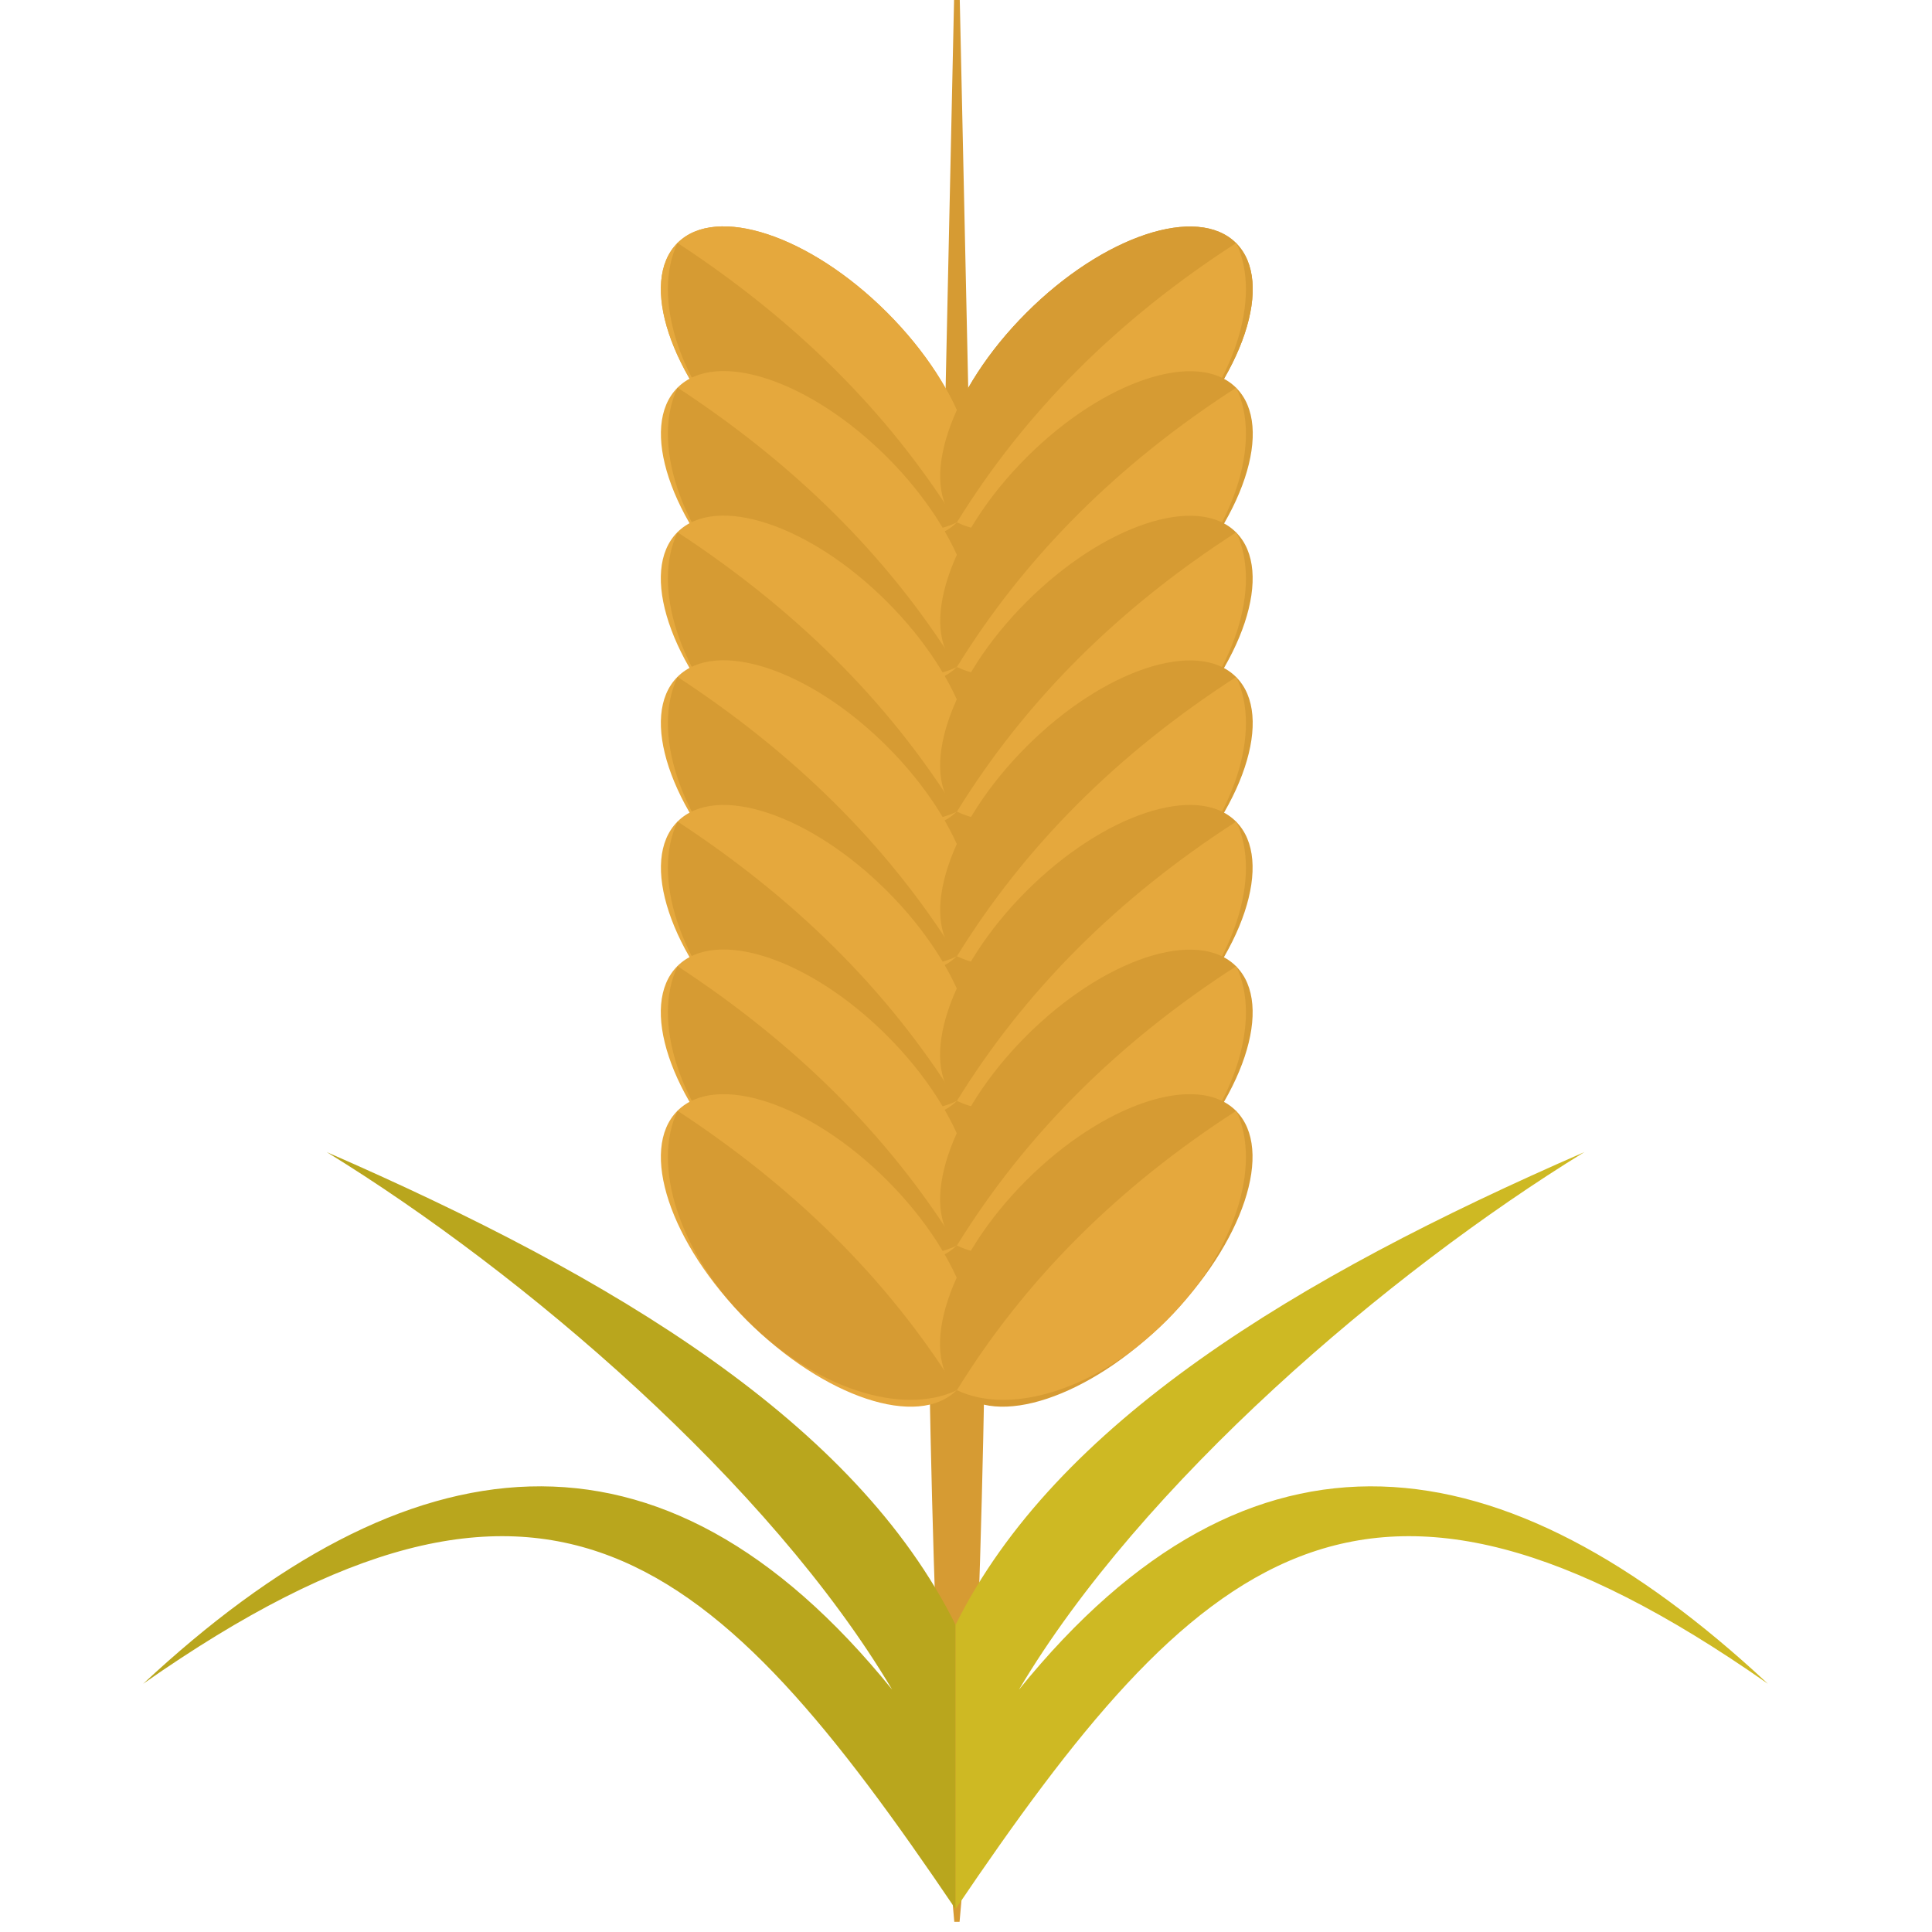 <?xml version="1.0" encoding="UTF-8" standalone="no" ?>
<!DOCTYPE svg PUBLIC "-//W3C//DTD SVG 1.1//EN" "http://www.w3.org/Graphics/SVG/1.1/DTD/svg11.dtd">
<svg xmlns="http://www.w3.org/2000/svg" xmlns:xlink="http://www.w3.org/1999/xlink" version="1.1" width="350" height="350" viewBox="0 0 350 350" xml:space="preserve">
<desc>Created with Fabric.js 1.7.22</desc>
<defs>
</defs>
<g id="icon" style="stroke: none; stroke-width: 1; stroke-dasharray: none; stroke-linecap: butt; stroke-linejoin: miter; stroke-miterlimit: 10; fill: none; fill-rule: nonzero; opacity: 1;" transform="translate(-1.944 -1.944) scale(3.89 3.89)" >
	<path d="M 45.186 0 l 0.49 22.5 L 46.044 45 c 0.106 7.5 0.425 15 0.245 22.5 c -0.085 3.75 -0.184 7.5 -0.363 11.25 c -0.17 3.75 -0.388 7.5 -0.739 11.25 h -0.245 c -0.351 -3.75 -0.569 -7.5 -0.739 -11.25 c -0.179 -3.75 -0.278 -7.5 -0.363 -11.25 c -0.18 -7.5 0.139 -15 0.245 -22.5 l 0.367 -22.5 L 44.942 0 H 45.186 z" style="stroke: none; stroke-width: 1; stroke-dasharray: none; stroke-linecap: butt; stroke-linejoin: miter; stroke-miterlimit: 10; fill: rgb(214,155,51); fill-rule: nonzero; opacity: 1;" transform=" matrix(1 0 0 1 0 0) " stroke-linecap="round" />
	<ellipse cx="38.563" cy="18.319" rx="4.613" ry="9.199" style="stroke: none; stroke-width: 1; stroke-dasharray: none; stroke-linecap: butt; stroke-linejoin: miter; stroke-miterlimit: 10; fill: rgb(229,168,61); fill-rule: nonzero; opacity: 1;" transform=" matrix(0.707 -0.707 0.707 0.707 -1.662 32.632) "/>
	<path d="M 32.055 11.817 c -1.207 2.524 0.058 6.581 3.243 9.766 s 7.242 4.45 9.766 3.243 L 32.055 11.817 z" style="stroke: none; stroke-width: 1; stroke-dasharray: none; stroke-linecap: butt; stroke-linejoin: miter; stroke-miterlimit: 10; fill: rgb(214,155,51); fill-rule: nonzero; opacity: 1;" transform=" matrix(1 0 0 1 0 0) " stroke-linecap="round" />
	<ellipse cx="51.569" cy="18.323" rx="9.199" ry="4.613" style="stroke: none; stroke-width: 1; stroke-dasharray: none; stroke-linecap: butt; stroke-linejoin: miter; stroke-miterlimit: 10; fill: rgb(214,155,51); fill-rule: nonzero; opacity: 1;" transform=" matrix(0.707 -0.707 0.707 0.707 2.149 41.831) "/>
	<path d="M 58.073 11.817 c 1.207 2.524 -0.058 6.581 -3.243 9.766 c -3.185 3.185 -7.242 4.45 -9.766 3.243 L 58.073 11.817 z" style="stroke: none; stroke-width: 1; stroke-dasharray: none; stroke-linecap: butt; stroke-linejoin: miter; stroke-miterlimit: 10; fill: rgb(229,168,61); fill-rule: nonzero; opacity: 1;" transform=" matrix(1 0 0 1 0 0) " stroke-linecap="round" />
	<ellipse cx="38.563" cy="18.319" rx="4.613" ry="9.199" style="stroke: none; stroke-width: 1; stroke-dasharray: none; stroke-linecap: butt; stroke-linejoin: miter; stroke-miterlimit: 10; fill: rgb(229,168,61); fill-rule: nonzero; opacity: 1;" transform=" matrix(0.707 -0.707 0.707 0.707 -1.662 32.632) "/>
	<path d="M 32.055 11.817 c -1.207 2.524 0.058 6.581 3.243 9.766 s 7.242 4.45 9.766 3.243 C 41.807 19.574 37.387 15.309 32.055 11.817 z" style="stroke: none; stroke-width: 1; stroke-dasharray: none; stroke-linecap: butt; stroke-linejoin: miter; stroke-miterlimit: 10; fill: rgb(214,155,51); fill-rule: nonzero; opacity: 1;" transform=" matrix(1 0 0 1 0 0) " stroke-linecap="round" />
	<ellipse cx="51.569" cy="18.323" rx="9.199" ry="4.613" style="stroke: none; stroke-width: 1; stroke-dasharray: none; stroke-linecap: butt; stroke-linejoin: miter; stroke-miterlimit: 10; fill: rgb(214,155,51); fill-rule: nonzero; opacity: 1;" transform=" matrix(0.707 -0.707 0.707 0.707 2.149 41.831) "/>
	<path d="M 58.073 11.817 c 1.207 2.524 -0.058 6.581 -3.243 9.766 c -3.185 3.185 -7.242 4.45 -9.766 3.243 C 48.221 19.705 52.557 15.369 58.073 11.817 z" style="stroke: none; stroke-width: 1; stroke-dasharray: none; stroke-linecap: butt; stroke-linejoin: miter; stroke-miterlimit: 10; fill: rgb(229,168,61); fill-rule: nonzero; opacity: 1;" transform=" matrix(1 0 0 1 0 0) " stroke-linecap="round" />
	<ellipse cx="38.563" cy="25.059" rx="4.613" ry="9.199" style="stroke: none; stroke-width: 1; stroke-dasharray: none; stroke-linecap: butt; stroke-linejoin: miter; stroke-miterlimit: 10; fill: rgb(229,168,61); fill-rule: nonzero; opacity: 1;" transform=" matrix(0.707 -0.707 0.707 0.707 -6.425 34.605) "/>
	<path d="M 32.055 18.553 c -1.207 2.524 0.058 6.581 3.243 9.766 s 7.242 4.45 9.766 3.243 C 41.807 26.31 37.387 22.045 32.055 18.553 z" style="stroke: none; stroke-width: 1; stroke-dasharray: none; stroke-linecap: butt; stroke-linejoin: miter; stroke-miterlimit: 10; fill: rgb(214,155,51); fill-rule: nonzero; opacity: 1;" transform=" matrix(1 0 0 1 0 0) " stroke-linecap="round" />
	<ellipse cx="51.569" cy="25.063" rx="9.199" ry="4.613" style="stroke: none; stroke-width: 1; stroke-dasharray: none; stroke-linecap: butt; stroke-linejoin: miter; stroke-miterlimit: 10; fill: rgb(214,155,51); fill-rule: nonzero; opacity: 1;" transform=" matrix(0.707 -0.707 0.707 0.707 -2.614 43.804) "/>
	<path d="M 58.073 18.553 c 1.207 2.524 -0.058 6.581 -3.243 9.766 c -3.185 3.185 -7.242 4.45 -9.766 3.243 C 48.221 26.441 52.557 22.104 58.073 18.553 z" style="stroke: none; stroke-width: 1; stroke-dasharray: none; stroke-linecap: butt; stroke-linejoin: miter; stroke-miterlimit: 10; fill: rgb(229,168,61); fill-rule: nonzero; opacity: 1;" transform=" matrix(1 0 0 1 0 0) " stroke-linecap="round" />
	<ellipse cx="38.563" cy="31.789" rx="4.613" ry="9.199" style="stroke: none; stroke-width: 1; stroke-dasharray: none; stroke-linecap: butt; stroke-linejoin: miter; stroke-miterlimit: 10; fill: rgb(229,168,61); fill-rule: nonzero; opacity: 1;" transform=" matrix(0.707 -0.707 0.707 0.707 -11.188 36.578) "/>
	<path d="M 32.055 25.289 c -1.207 2.524 0.058 6.581 3.243 9.766 c 3.185 3.185 7.242 4.45 9.766 3.243 C 41.807 33.046 37.387 28.78 32.055 25.289 z" style="stroke: none; stroke-width: 1; stroke-dasharray: none; stroke-linecap: butt; stroke-linejoin: miter; stroke-miterlimit: 10; fill: rgb(214,155,51); fill-rule: nonzero; opacity: 1;" transform=" matrix(1 0 0 1 0 0) " stroke-linecap="round" />
	<ellipse cx="51.569" cy="31.793" rx="9.199" ry="4.613" style="stroke: none; stroke-width: 1; stroke-dasharray: none; stroke-linecap: butt; stroke-linejoin: miter; stroke-miterlimit: 10; fill: rgb(214,155,51); fill-rule: nonzero; opacity: 1;" transform=" matrix(0.707 -0.707 0.707 0.707 -7.377 45.777) "/>
	<path d="M 58.073 25.289 c 1.207 2.524 -0.058 6.581 -3.243 9.766 c -3.185 3.185 -7.242 4.45 -9.766 3.243 C 48.221 33.177 52.557 28.84 58.073 25.289 z" style="stroke: none; stroke-width: 1; stroke-dasharray: none; stroke-linecap: butt; stroke-linejoin: miter; stroke-miterlimit: 10; fill: rgb(229,168,61); fill-rule: nonzero; opacity: 1;" transform=" matrix(1 0 0 1 0 0) " stroke-linecap="round" />
	<ellipse cx="38.563" cy="38.529" rx="4.613" ry="9.199" style="stroke: none; stroke-width: 1; stroke-dasharray: none; stroke-linecap: butt; stroke-linejoin: miter; stroke-miterlimit: 10; fill: rgb(229,168,61); fill-rule: nonzero; opacity: 1;" transform=" matrix(0.707 -0.707 0.707 0.707 -15.951 38.55) "/>
	<path d="M 32.055 32.025 c -1.207 2.524 0.058 6.581 3.243 9.766 s 7.242 4.45 9.766 3.243 C 41.807 39.782 37.387 35.516 32.055 32.025 z" style="stroke: none; stroke-width: 1; stroke-dasharray: none; stroke-linecap: butt; stroke-linejoin: miter; stroke-miterlimit: 10; fill: rgb(214,155,51); fill-rule: nonzero; opacity: 1;" transform=" matrix(1 0 0 1 0 0) " stroke-linecap="round" />
	<ellipse cx="51.569" cy="38.533" rx="9.199" ry="4.613" style="stroke: none; stroke-width: 1; stroke-dasharray: none; stroke-linecap: butt; stroke-linejoin: miter; stroke-miterlimit: 10; fill: rgb(214,155,51); fill-rule: nonzero; opacity: 1;" transform=" matrix(0.707 -0.707 0.707 0.707 -12.14 47.749) "/>
	<path d="M 58.073 32.025 c 1.207 2.524 -0.058 6.581 -3.243 9.766 c -3.185 3.185 -7.242 4.45 -9.766 3.243 C 48.221 39.912 52.557 35.576 58.073 32.025 z" style="stroke: none; stroke-width: 1; stroke-dasharray: none; stroke-linecap: butt; stroke-linejoin: miter; stroke-miterlimit: 10; fill: rgb(229,168,61); fill-rule: nonzero; opacity: 1;" transform=" matrix(1 0 0 1 0 0) " stroke-linecap="round" />
	<ellipse cx="38.563" cy="45.269" rx="4.613" ry="9.199" style="stroke: none; stroke-width: 1; stroke-dasharray: none; stroke-linecap: butt; stroke-linejoin: miter; stroke-miterlimit: 10; fill: rgb(229,168,61); fill-rule: nonzero; opacity: 1;" transform=" matrix(0.707 -0.707 0.707 0.707 -20.713 40.523) "/>
	<path d="M 32.055 38.76 c -1.207 2.524 0.058 6.581 3.243 9.766 c 3.185 3.185 7.242 4.45 9.766 3.243 C 41.807 46.518 37.387 42.252 32.055 38.76 z" style="stroke: none; stroke-width: 1; stroke-dasharray: none; stroke-linecap: butt; stroke-linejoin: miter; stroke-miterlimit: 10; fill: rgb(214,155,51); fill-rule: nonzero; opacity: 1;" transform=" matrix(1 0 0 1 0 0) " stroke-linecap="round" />
	<ellipse cx="51.569" cy="45.263" rx="9.199" ry="4.613" style="stroke: none; stroke-width: 1; stroke-dasharray: none; stroke-linecap: butt; stroke-linejoin: miter; stroke-miterlimit: 10; fill: rgb(214,155,51); fill-rule: nonzero; opacity: 1;" transform=" matrix(0.707 -0.707 0.707 0.707 -16.903 49.722) "/>
	<path d="M 58.073 38.76 c 1.207 2.524 -0.058 6.581 -3.243 9.766 c -3.185 3.185 -7.242 4.45 -9.766 3.243 C 48.221 46.648 52.557 42.312 58.073 38.76 z" style="stroke: none; stroke-width: 1; stroke-dasharray: none; stroke-linecap: butt; stroke-linejoin: miter; stroke-miterlimit: 10; fill: rgb(229,168,61); fill-rule: nonzero; opacity: 1;" transform=" matrix(1 0 0 1 0 0) " stroke-linecap="round" />
	<ellipse cx="38.563" cy="51.999" rx="4.613" ry="9.199" style="stroke: none; stroke-width: 1; stroke-dasharray: none; stroke-linecap: butt; stroke-linejoin: miter; stroke-miterlimit: 10; fill: rgb(229,168,61); fill-rule: nonzero; opacity: 1;" transform=" matrix(0.707 -0.707 0.707 0.707 -25.477 42.496) "/>
	<path d="M 32.055 45.496 c -1.207 2.524 0.058 6.581 3.243 9.766 c 3.185 3.185 7.242 4.45 9.766 3.243 C 41.807 53.253 37.387 48.988 32.055 45.496 z" style="stroke: none; stroke-width: 1; stroke-dasharray: none; stroke-linecap: butt; stroke-linejoin: miter; stroke-miterlimit: 10; fill: rgb(214,155,51); fill-rule: nonzero; opacity: 1;" transform=" matrix(1 0 0 1 0 0) " stroke-linecap="round" />
	<ellipse cx="51.569" cy="52.003" rx="9.199" ry="4.613" style="stroke: none; stroke-width: 1; stroke-dasharray: none; stroke-linecap: butt; stroke-linejoin: miter; stroke-miterlimit: 10; fill: rgb(214,155,51); fill-rule: nonzero; opacity: 1;" transform=" matrix(0.707 -0.707 0.707 0.707 -21.666 51.695) "/>
	<path d="M 58.073 45.496 c 1.207 2.524 -0.058 6.581 -3.243 9.766 c -3.185 3.185 -7.242 4.45 -9.766 3.243 C 48.221 53.384 52.557 49.048 58.073 45.496 z" style="stroke: none; stroke-width: 1; stroke-dasharray: none; stroke-linecap: butt; stroke-linejoin: miter; stroke-miterlimit: 10; fill: rgb(229,168,61); fill-rule: nonzero; opacity: 1;" transform=" matrix(1 0 0 1 0 0) " stroke-linecap="round" />
	<ellipse cx="38.563" cy="58.739" rx="4.613" ry="9.199" style="stroke: none; stroke-width: 1; stroke-dasharray: none; stroke-linecap: butt; stroke-linejoin: miter; stroke-miterlimit: 10; fill: rgb(229,168,61); fill-rule: nonzero; opacity: 1;" transform=" matrix(0.707 -0.707 0.707 0.707 -30.239 44.469) "/>
	<path d="M 32.055 52.232 c -1.207 2.524 0.058 6.581 3.243 9.766 c 3.185 3.185 7.242 4.45 9.766 3.243 C 41.807 59.989 37.387 55.724 32.055 52.232 z" style="stroke: none; stroke-width: 1; stroke-dasharray: none; stroke-linecap: butt; stroke-linejoin: miter; stroke-miterlimit: 10; fill: rgb(214,155,51); fill-rule: nonzero; opacity: 1;" transform=" matrix(1 0 0 1 0 0) " stroke-linecap="round" />
	<ellipse cx="51.569" cy="58.733" rx="9.199" ry="4.613" style="stroke: none; stroke-width: 1; stroke-dasharray: none; stroke-linecap: butt; stroke-linejoin: miter; stroke-miterlimit: 10; fill: rgb(214,155,51); fill-rule: nonzero; opacity: 1;" transform=" matrix(0.707 -0.707 0.707 0.707 -26.429 53.668) "/>
	<path d="M 58.073 52.232 c 1.207 2.524 -0.058 6.581 -3.243 9.766 c -3.185 3.185 -7.242 4.45 -9.766 3.243 C 48.221 60.12 52.557 55.784 58.073 52.232 z" style="stroke: none; stroke-width: 1; stroke-dasharray: none; stroke-linecap: butt; stroke-linejoin: miter; stroke-miterlimit: 10; fill: rgb(229,168,61); fill-rule: nonzero; opacity: 1;" transform=" matrix(1 0 0 1 0 0) " stroke-linecap="round" />
	<path d="M 45 76.17 c -4.66 -9.394 -15.837 -16.163 -29.284 -22.016 c 9.134 5.614 20.623 15.415 26.333 25.035 C 31.217 65.801 19.486 67.433 7.166 78.915 C 26.051 65.684 33.8 72.843 45 89.406 V 76.17 z" style="stroke: none; stroke-width: 1; stroke-dasharray: none; stroke-linecap: butt; stroke-linejoin: miter; stroke-miterlimit: 10; fill: rgb(185,166,29); fill-rule: nonzero; opacity: 1;" transform=" matrix(1 0 0 1 0 0) " stroke-linecap="round" />
	<path d="M 45 76.17 c 4.66 -9.394 15.837 -16.163 29.284 -22.016 C 65.15 59.769 53.662 69.569 47.951 79.19 c 10.832 -13.389 22.563 -11.756 34.882 -0.275 C 63.949 65.684 56.2 72.843 45 89.406 V 76.17 z" style="stroke: none; stroke-width: 1; stroke-dasharray: none; stroke-linecap: butt; stroke-linejoin: miter; stroke-miterlimit: 10; fill: rgb(206,185,35); fill-rule: nonzero; opacity: 1;" transform=" matrix(1 0 0 1 0 0) " stroke-linecap="round" />
</g>
</svg>
